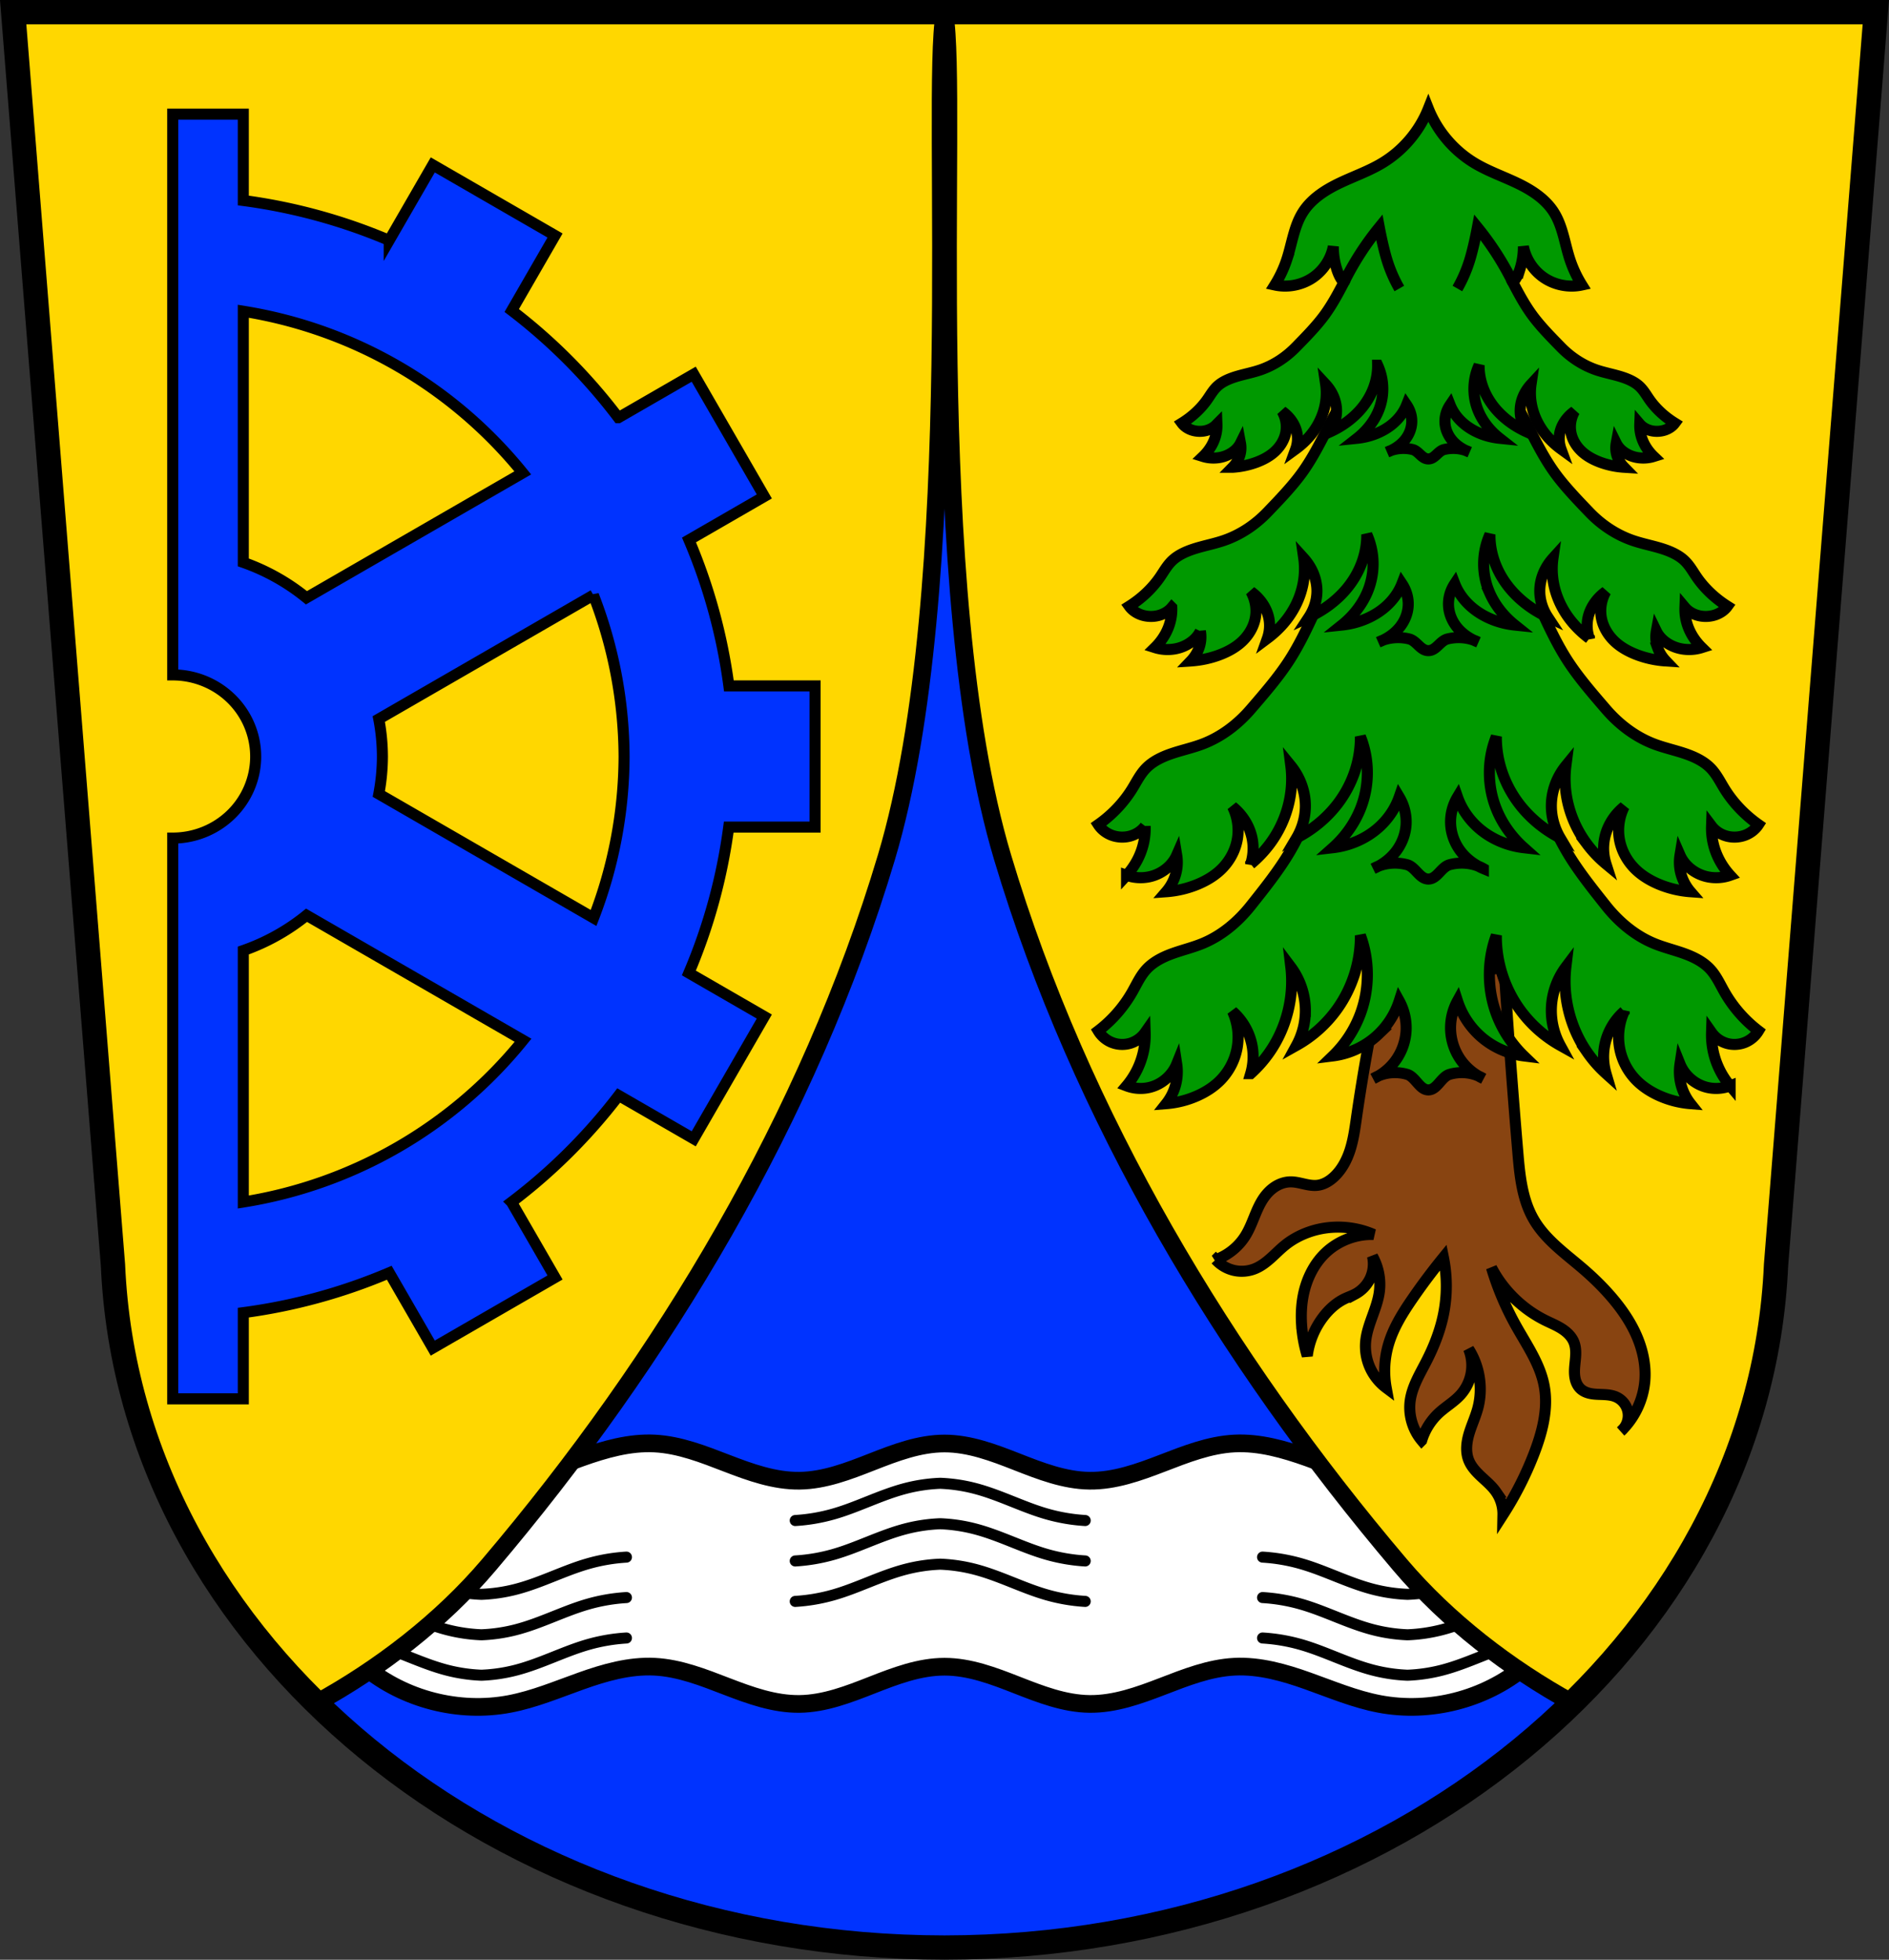<svg xmlns="http://www.w3.org/2000/svg" width="911.384" height="945.521" viewBox="0 0 854.423 886.426"><rect x="0" y="0" width="854.423" height="886.426" fill="#333333" stroke="none"/><path style="fill:#03f;fill-opacity:1;fill-rule:evenodd;stroke:none;stroke-width:11;stroke-linecap:butt;stroke-linejoin:miter;stroke-miterlimit:4;stroke-dasharray:none;stroke-opacity:1" d="m-65.165 86.557 45.137 566.672C-12.561 825.26 153.86 961.875 356.09 961.982c202.069-.201 368.549-136.86 376.123-308.753l45.133-566.672H356.093z" transform="translate(71.12 -81.057)"/><path style="fill:#fff;fill-rule:evenodd;stroke:#000;stroke-width:8;stroke-linecap:butt;stroke-linejoin:miter;stroke-miterlimit:4;stroke-dasharray:none;stroke-opacity:1" d="M93.79 733.983c17.97 14.847 42.676 21.19 65.576 16.836 11.148-2.12 21.685-6.585 32.375-10.393 10.69-3.808 21.866-7.012 33.2-6.443 11.332.57 22.096 4.864 32.685 8.939 10.59 4.074 21.544 8.038 32.89 7.897 11.35-.142 22.199-4.378 32.767-8.521 10.569-4.144 21.456-8.315 32.808-8.315 11.351 0 22.239 4.171 32.807 8.315 10.569 4.143 21.417 8.38 32.768 8.52 11.345.142 22.3-3.822 32.889-7.896 10.59-4.075 21.353-8.37 32.686-8.939 11.333-.569 22.51 2.635 33.2 6.443 10.69 3.808 21.227 8.273 32.375 10.393 22.899 4.354 47.605-1.99 65.575-16.836v100.963c-17.97 14.846-42.676 21.19-65.575 16.835-11.148-2.12-21.686-6.584-32.376-10.392-10.69-3.808-21.866-7.012-33.2-6.443-11.332.57-22.095 4.863-32.685 8.938-10.59 4.075-21.544 8.039-32.89 7.897-11.35-.14-22.198-4.377-32.767-8.52-10.568-4.144-21.456-8.315-32.807-8.315-11.352 0-22.24 4.17-32.808 8.314-10.568 4.144-21.417 8.38-32.767 8.521-11.346.142-22.3-3.822-32.89-7.897s-21.353-8.369-32.685-8.938c-11.334-.569-22.51 2.635-33.2 6.443-10.69 3.808-21.227 8.273-32.375 10.392-22.9 4.354-47.606-1.989-65.575-16.835V733.983z" transform="translate(71.12 -81.057)"/><path d="M356.09 743.983a73.598 73.598 0 0 0-15.487 2.267c-5.926 1.526-11.635 3.784-17.32 6.048-5.05 2.01-10.106 4.035-15.33 5.535a80.6 80.6 0 0 1-17.437 2.986M356.09 743.983a73.598 73.598 0 0 1 15.489 2.267c5.926 1.526 11.634 3.784 17.32 6.048 5.049 2.01 10.105 4.035 15.33 5.535a80.6 80.6 0 0 0 17.437 2.986" style="fill:none;fill-rule:evenodd;stroke:#000;stroke-width:5;stroke-linecap:round;stroke-linejoin:miter;stroke-miterlimit:4;stroke-dasharray:none;stroke-dashoffset:0;stroke-opacity:1" transform="matrix(1 0 0 -1 -138.323 1501.723)"/><path d="M356.09 743.983a73.598 73.598 0 0 0-15.487 2.267c-5.926 1.526-11.635 3.784-17.32 6.048-5.05 2.01-10.106 4.035-15.33 5.535a80.6 80.6 0 0 1-17.437 2.986M356.09 743.983a73.598 73.598 0 0 1 15.489 2.267c5.926 1.526 11.634 3.784 17.32 6.048 5.049 2.01 10.105 4.035 15.33 5.535a80.6 80.6 0 0 0 17.437 2.986" style="fill:none;fill-rule:evenodd;stroke:#000;stroke-width:5;stroke-linecap:round;stroke-linejoin:miter;stroke-miterlimit:4;stroke-dasharray:none;stroke-dashoffset:0;stroke-opacity:1" transform="matrix(1 0 0 -1 -138.323 1483.431)"/><path d="M356.09 743.983a73.598 73.598 0 0 0-15.487 2.267c-5.926 1.526-11.635 3.784-17.32 6.048-5.05 2.01-10.106 4.035-15.33 5.535a80.6 80.6 0 0 1-17.437 2.986M356.09 743.983a73.598 73.598 0 0 1 15.489 2.267c5.926 1.526 11.634 3.784 17.32 6.048 5.049 2.01 10.105 4.035 15.33 5.535a80.6 80.6 0 0 0 17.437 2.986" style="fill:none;fill-rule:evenodd;stroke:#000;stroke-width:5;stroke-linecap:round;stroke-linejoin:miter;stroke-miterlimit:4;stroke-dasharray:none;stroke-dashoffset:0;stroke-opacity:1" transform="matrix(1 0 0 -1 -138.323 1465.14)"/><path d="M356.09 743.983a73.598 73.598 0 0 0-15.487 2.267c-5.926 1.526-11.635 3.784-17.32 6.048-5.05 2.01-10.106 4.035-15.33 5.535a80.6 80.6 0 0 1-17.437 2.986M356.09 743.983a73.598 73.598 0 0 1 15.489 2.267c5.926 1.526 11.634 3.784 17.32 6.048 5.049 2.01 10.105 4.035 15.33 5.535a80.6 80.6 0 0 0 17.437 2.986" style="fill:none;fill-rule:evenodd;stroke:#000;stroke-width:5;stroke-linecap:round;stroke-linejoin:miter;stroke-miterlimit:4;stroke-dasharray:none;stroke-dashoffset:0;stroke-opacity:1" transform="matrix(1 0 0 -1 280.564 1501.723)"/><path d="M356.09 743.983a73.598 73.598 0 0 0-15.487 2.267c-5.926 1.526-11.635 3.784-17.32 6.048-5.05 2.01-10.106 4.035-15.33 5.535a80.6 80.6 0 0 1-17.437 2.986M356.09 743.983a73.598 73.598 0 0 1 15.489 2.267c5.926 1.526 11.634 3.784 17.32 6.048 5.049 2.01 10.105 4.035 15.33 5.535a80.6 80.6 0 0 0 17.437 2.986" style="fill:none;fill-rule:evenodd;stroke:#000;stroke-width:5;stroke-linecap:round;stroke-linejoin:miter;stroke-miterlimit:4;stroke-dasharray:none;stroke-dashoffset:0;stroke-opacity:1" transform="matrix(1 0 0 -1 280.564 1483.431)"/><g><path d="M356.09 743.983a73.598 73.598 0 0 0-15.487 2.267c-5.926 1.526-11.635 3.784-17.32 6.048-5.05 2.01-10.106 4.035-15.33 5.535a80.6 80.6 0 0 1-17.437 2.986M356.09 743.983a73.598 73.598 0 0 1 15.489 2.267c5.926 1.526 11.634 3.784 17.32 6.048 5.049 2.01 10.105 4.035 15.33 5.535a80.6 80.6 0 0 0 17.437 2.986" style="fill:none;fill-rule:evenodd;stroke:#000;stroke-width:5;stroke-linecap:round;stroke-linejoin:miter;stroke-miterlimit:4;stroke-dasharray:none;stroke-dashoffset:0;stroke-opacity:1" transform="matrix(1 0 0 -1 280.564 1465.14)"/></g><path style="opacity:1;fill:gold;fill-opacity:1;fill-rule:nonzero;stroke:#000;stroke-width:8;stroke-linecap:square;stroke-linejoin:miter;stroke-miterlimit:4;stroke-dasharray:none;stroke-dashoffset:0;stroke-opacity:1" d="m5.955 5.5 45.137 566.672c3.291 75.82 37.471 144.752 91.972 198.158 28.723-15.789 56.453-37.034 78.006-62.422 79.228-93.323 144.842-202.889 179.883-320.185 36.48-122.111 19.676-344.118 26.258-381.428 6.582 37.31-10.222 259.317 26.258 381.428 35.04 117.297 100.667 226.854 179.885 320.187 21.52 25.355 49.206 46.579 77.884 62.356 54.53-53.409 88.757-122.323 92.096-198.094L848.467 5.5H427.213z"/><path style="fill:#841;fill-opacity:1;fill-rule:evenodd;stroke:#000;stroke-width:5;stroke-linecap:butt;stroke-linejoin:miter;stroke-miterlimit:4;stroke-dasharray:none;stroke-opacity:1" d="M553.815 524.03a858.82 858.82 0 0 0-11.387 62.627c-.698 4.861-1.362 9.756-2.848 14.436-1.487 4.68-3.86 9.187-7.503 12.479-2.036 1.839-4.522 3.296-7.246 3.623-2.08.25-4.179-.167-6.223-.63-2.043-.462-4.105-.976-6.2-.923-2.41.06-4.772.883-6.799 2.188-2.027 1.305-3.73 3.077-5.105 5.058-3.614 5.207-4.94 11.694-8.281 17.08-3.097 4.994-7.924 8.892-13.457 10.87a15.978 15.978 0 0 0 8.15 4.823c3.122.734 6.465.492 9.447-.683 2.761-1.087 5.16-2.926 7.372-4.904 2.211-1.978 4.279-4.121 6.603-5.965 3.1-2.458 6.629-4.358 10.352-5.693 9.488-3.405 20.276-3.026 29.502 1.035-7.956-.254-15.968 2.798-21.738 8.281-5.694 5.41-9.1 12.95-10.352 20.703-.607 3.759-.738 7.586-.518 11.387a62.18 62.18 0 0 0 2.588 14.492 36.856 36.856 0 0 1 7.246-17.597c2.63-3.436 5.923-6.433 9.834-8.282 1.537-.726 3.159-1.271 4.659-2.07a15.536 15.536 0 0 0 6.782-7.222 15.536 15.536 0 0 0 .981-9.858 26.116 26.116 0 0 1 3.106 16.045c-.51 3.911-1.903 7.645-3.242 11.355-1.34 3.71-2.645 7.487-2.969 11.418a23.582 23.582 0 0 0 1.987 11.554 23.582 23.582 0 0 0 7.33 9.15 42.784 42.784 0 0 1 1.035-19.668c2.207-7.51 6.431-14.255 10.869-20.704a285.508 285.508 0 0 1 13.975-18.633 64.87 64.87 0 0 1 0 25.88c-1.513 7.402-4.316 14.497-7.764 21.22-2.91 5.675-6.346 11.285-7.246 17.598-.914 6.404 1.017 13.161 5.175 18.116a27.993 27.993 0 0 1 7.764-12.422c3.152-2.912 6.968-5.09 9.834-8.282a19.96 19.96 0 0 0 4.78-9.832 19.96 19.96 0 0 0-1.157-10.871c5.043 7.869 6.585 17.894 4.141 26.914-1.054 3.889-2.798 7.559-3.938 11.423-1.14 3.865-1.645 8.106-.203 11.868 1.147 2.993 3.415 5.406 5.758 7.593 2.342 2.187 4.842 4.264 6.664 6.9a17.656 17.656 0 0 1 3.106 10.351 152.4 152.4 0 0 0 13.975-27.432c3.835-9.89 6.657-20.636 4.658-31.054-1.915-9.98-8.007-18.549-12.94-27.432a128.83 128.83 0 0 1-10.869-25.88c5.343 10.224 13.99 18.687 24.326 23.81 2.489 1.233 5.079 2.282 7.423 3.77 2.345 1.49 4.473 3.49 5.517 6.063.692 1.707.874 3.582.832 5.423-.042 1.84-.3 3.669-.453 5.504-.153 1.835-.202 3.699.169 5.502.37 1.804 1.191 3.558 2.557 4.792 1.035.935 2.338 1.535 3.686 1.89 1.348.354 2.746.473 4.139.537 2.784.127 5.677.056 8.22 1.196a9.258 9.258 0 0 1 3.615 2.897 9.258 9.258 0 0 1 1.748 4.29 9.257 9.257 0 0 1-.563 4.598 9.258 9.258 0 0 1-2.73 3.743c6.215-5.943 10.158-14.205 10.87-22.774.566-6.816-.859-13.714-3.53-20.01-2.67-6.298-6.556-12.024-10.962-17.256-4.092-4.857-8.643-9.315-13.457-13.457-7.997-6.88-16.944-13.142-22.256-22.256-5.315-9.117-6.36-20.02-7.247-30.537a4301.523 4301.523 0 0 1-6.21-83.33l-55.382 5.175z" transform="translate(71.12 -81.057)"/><path style="fill:none;fill-rule:evenodd;stroke:#000;stroke-width:11;stroke-linecap:butt;stroke-linejoin:miter;stroke-miterlimit:4;stroke-dasharray:none;stroke-opacity:1" d="m-65.165 86.557 45.137 566.672C-12.561 825.26 153.86 961.875 356.09 961.982c202.069-.201 368.549-136.86 376.123-308.753l45.133-566.672H356.093z" transform="translate(71.12 -81.057)"/><g><path style="fill:none;fill-rule:evenodd;stroke:#000;stroke-width:5;stroke-linecap:round;stroke-linejoin:miter;stroke-miterlimit:4;stroke-dasharray:none;stroke-dashoffset:0;stroke-opacity:1" d="M356.09 743.983a73.598 73.598 0 0 0-15.487 2.267c-5.926 1.526-11.635 3.784-17.32 6.048-5.05 2.01-10.106 4.035-15.33 5.535a80.6 80.6 0 0 1-17.437 2.986M356.09 743.983a73.598 73.598 0 0 1 15.489 2.267c5.926 1.526 11.634 3.784 17.32 6.048 5.049 2.01 10.105 4.035 15.33 5.535a80.6 80.6 0 0 0 17.437 2.986" transform="translate(69.185 -73.057)"/><path style="fill:none;fill-rule:evenodd;stroke:#000;stroke-width:5;stroke-linecap:round;stroke-linejoin:miter;stroke-miterlimit:4;stroke-dasharray:none;stroke-dashoffset:0;stroke-opacity:1" d="M356.09 743.983a73.598 73.598 0 0 0-15.487 2.267c-5.926 1.526-11.635 3.784-17.32 6.048-5.05 2.01-10.106 4.035-15.33 5.535a80.6 80.6 0 0 1-17.437 2.986M356.09 743.983a73.598 73.598 0 0 1 15.489 2.267c5.926 1.526 11.634 3.784 17.32 6.048 5.049 2.01 10.105 4.035 15.33 5.535a80.6 80.6 0 0 0 17.437 2.986" transform="translate(69.185 -54.765)"/><g><path style="fill:none;fill-rule:evenodd;stroke:#000;stroke-width:5;stroke-linecap:round;stroke-linejoin:miter;stroke-miterlimit:4;stroke-dasharray:none;stroke-dashoffset:0;stroke-opacity:1" d="M356.09 743.983a73.598 73.598 0 0 0-15.487 2.267c-5.926 1.526-11.635 3.784-17.32 6.048-5.05 2.01-10.106 4.035-15.33 5.535a80.6 80.6 0 0 1-17.437 2.986M356.09 743.983a73.598 73.598 0 0 1 15.489 2.267c5.926 1.526 11.634 3.784 17.32 6.048 5.049 2.01 10.105 4.035 15.33 5.535a80.6 80.6 0 0 0 17.437 2.986" transform="translate(69.185 -36.473)"/></g></g><path style="opacity:1;fill:#03f;fill-opacity:1;fill-rule:nonzero;stroke:#000;stroke-width:5;stroke-linecap:round;stroke-linejoin:miter;stroke-miterlimit:4;stroke-dasharray:none;stroke-dashoffset:0;stroke-opacity:1" d="M7.003 132.686v253.648a37.523 36.903 0 0 1 37.524 36.902A37.523 36.903 0 0 1 7.003 460.14v253.648h31.928v-38.99a253.824 253.824 0 0 0 66.025-18.047l19.672 34.074 55.3-31.928-19.683-34.093a253.824 253.824 0 0 0 48.489-48.23l33.93 19.59 31.927-55.302-34.13-19.705a253.824 253.824 0 0 0 18.034-65.992h39.059V391.31h-38.99a253.824 253.824 0 0 0-18.047-66.026l34.074-19.672-31.928-55.3-34.093 19.683a253.824 253.824 0 0 0-48.23-48.488l19.589-33.93-55.3-31.928-19.706 34.131a253.824 253.824 0 0 0-65.992-18.035v-39.058H7.003zm31.928 89.158a204.159 204.159 0 0 1 126.404 73.113l-97.84 56.488a94.85 93.342 0 0 0-28.564-16.006V221.844zm158.365 128.394a204.159 204.159 0 0 1 13.865 72.998 204.159 204.159 0 0 1-13.802 73.035l-97.135-56.082a94.85 93.342 0 0 0 1.629-16.953 94.85 93.342 0 0 0-1.645-16.945l97.088-56.053zM67.538 495.053l97.924 56.537a204.159 204.159 0 0 1-126.531 73.17V511.008a94.85 93.342 0 0 0 28.607-15.955z" transform="translate(71.12 -81.057)"/><g><path transform="translate(885.423)" d="M-239.355 301.947c-9.523.5-18.888 3.706-26.717 9.149-11.73 8.152-11.647 22.55-17.192 33.965-6.464 13.305-11.24 27.476-18.738 40.228-5.082 8.644-11.849 17.04-17.652 24.357-5.804 7.318-13.179 13.538-21.81 17.102-4.384 1.81-9.024 2.914-13.487 4.516-4.464 1.601-8.86 3.783-12.043 7.299-2.68 2.96-4.333 6.676-6.31 10.144a58.768 58.768 0 0 1-15.374 17.566 12.75 12.75 0 0 0 5.858 5.125 12.758 12.758 0 0 0 8.466.541 12.764 12.764 0 0 0 6.905-4.933 35.637 35.637 0 0 1-.733 8.418 35.767 35.767 0 0 1-7.685 15.736 17.766 17.766 0 0 0 10.248.733c5.527-1.26 10.327-5.355 12.443-10.614.523 3.414.27 6.944-.732 10.248a23.274 23.274 0 0 1-4.026 7.686 42.787 42.787 0 0 0 14.274-3.66c3.783-1.71 7.337-3.993 10.248-6.953a28.085 28.085 0 0 0 7.576-14.704 28.079 28.079 0 0 0-2.088-16.406c4.707 4.114 7.926 9.896 8.94 16.065.659 4.013.401 8.176-.746 12.078a56.152 56.152 0 0 0 8.642-9.844c7.654-11.105 11.104-25.034 9.516-38.428 4.318 5.747 6.673 12.941 6.588 20.13a33.012 33.012 0 0 1-4.026 15.37 56.649 56.649 0 0 0 18.664-16.834c6.716-9.563 10.354-21.254 10.248-32.94 4.198 11.334 4.198 24.168 0 35.5a51.314 51.314 0 0 1-12.443 19.032c7.653-.954 14.972-4.43 20.547-9.76a36.407 36.407 0 0 0 9.465-15.127 25.34 25.34 0 0 1 3.11 13.223 25.344 25.344 0 0 1-4.21 12.916c-2.142 3.213-5.045 5.905-8.387 7.838 4.073-1.784 8.866-1.986 13.043-.754 3.81 1.124 5.646 7.035 9.618 7.035 3.972 0 5.809-5.91 9.619-7.035 4.177-1.232 8.97-1.03 13.043.754-3.342-1.933-6.247-4.625-8.389-7.838a25.342 25.342 0 0 1-4.207-12.916 25.34 25.34 0 0 1 3.11-13.223 36.407 36.407 0 0 0 9.464 15.127c5.575 5.33 12.894 8.806 20.547 9.76a51.314 51.314 0 0 1-12.443-19.031c-4.198-11.333-4.198-24.167 0-35.5-.106 11.685 3.53 23.376 10.246 32.94A56.655 56.655 0 0 0-179.7 472.86a33.012 33.012 0 0 1-4.026-15.37c-.085-7.189 2.27-14.383 6.588-20.13-1.587 13.394 1.862 27.323 9.516 38.428a56.152 56.152 0 0 0 8.642 9.844 27.302 27.302 0 0 1-.746-12.078c1.014-6.169 4.23-11.951 8.938-16.065a28.078 28.078 0 0 0-2.086 16.406 28.085 28.085 0 0 0 7.576 14.704c2.911 2.96 6.465 5.243 10.248 6.953a42.787 42.787 0 0 0 14.274 3.66 23.274 23.274 0 0 1-4.026-7.686 23.305 23.305 0 0 1-.732-10.248c2.116 5.26 6.916 9.353 12.443 10.614 3.388.772 7.004.513 10.248-.733a35.767 35.767 0 0 1-7.685-15.736 35.637 35.637 0 0 1-.733-8.418 12.764 12.764 0 0 0 6.905 4.933c2.773.793 5.817.599 8.466-.54a12.745 12.745 0 0 0 5.856-5.126 58.761 58.761 0 0 1-15.371-17.566c-1.978-3.468-3.631-7.185-6.31-10.144-3.183-3.516-7.58-5.698-12.044-7.3-4.463-1.6-9.103-2.705-13.486-4.515-8.632-3.564-16.007-9.784-21.81-17.102-5.804-7.317-12.57-15.713-17.653-24.357-7.498-12.752-12.274-26.923-18.738-40.228-5.546-11.414-5.465-25.813-17.194-33.965-7.83-5.443-17.194-8.649-26.716-9.149zm22.662 184.762c.724.419 1.463.814 2.226 1.158-.713-.44-1.46-.822-2.226-1.158zm-45.323 0c-.766.336-1.513.718-2.226 1.158.763-.344 1.502-.739 2.226-1.158z" style="fill:#090;fill-opacity:1;fill-rule:evenodd;stroke:#000;stroke-width:5;stroke-linecap:butt;stroke-linejoin:miter;stroke-miterlimit:4;stroke-dasharray:none;stroke-opacity:1"/><path d="M-310.476 302.504c-9.522.461-18.887 3.417-26.717 8.436-11.729 7.518-11.646 20.795-17.191 31.32-6.464 12.27-11.24 25.337-18.739 37.096-5.082 7.97-11.849 15.713-17.652 22.46-5.803 6.748-13.178 12.484-21.81 15.77-4.384 1.67-9.023 2.688-13.487 4.164-4.463 1.477-8.86 3.489-12.043 6.73-2.68 2.73-4.333 6.157-6.31 9.355-3.88 6.275-9.144 11.82-15.373 16.199 1.353 2.086 3.435 3.766 5.857 4.726 2.65 1.05 5.693 1.23 8.467.499 2.773-.731 5.256-2.367 6.904-4.55a30.381 30.381 0 0 1-.732 7.763c-1.205 5.324-3.873 10.36-7.686 14.51a19.183 19.183 0 0 0 10.248.676c5.527-1.162 10.327-4.937 12.444-9.787.522 3.148.27 6.403-.733 9.45a20.942 20.942 0 0 1-4.025 7.087 45.713 45.713 0 0 0 14.273-3.375c3.783-1.577 7.337-3.682 10.248-6.411 3.925-3.68 6.604-8.476 7.576-13.559.973-5.083.234-10.432-2.087-15.128 4.707 3.793 7.926 9.125 8.939 14.813.66 3.701.401 7.54-.746 11.138a53.341 53.341 0 0 0 8.642-9.077c7.654-10.24 11.104-23.086 9.516-35.436 4.319 5.3 6.674 11.934 6.588 18.562-.064 4.932-1.459 9.846-4.025 14.174 7.377-3.799 13.807-9.147 18.664-15.523 6.716-8.819 10.353-19.6 10.248-30.375 4.197 10.45 4.197 22.285 0 32.736-2.655 6.61-6.942 12.656-12.444 17.55 7.654-.881 14.972-4.086 20.547-9 4.344-3.83 7.63-8.672 9.465-13.95 2.214 3.702 3.302 7.97 3.11 12.193-.193 4.224-1.666 8.393-4.21 11.91-2.141 2.963-5.044 5.446-8.386 7.228 4.073-1.645 8.866-1.832 13.043-.695 3.81 1.036 5.645 6.487 9.617 6.487 3.972 0 5.809-5.45 9.619-6.487 4.177-1.136 8.97-.95 13.043.695-3.342-1.782-6.247-4.265-8.389-7.227-2.543-3.518-4.014-7.687-4.207-11.91-.192-4.225.895-8.492 3.11-12.194 1.834 5.278 5.12 10.12 9.464 13.95 5.576 4.914 12.894 8.119 20.547 9-5.5-4.894-9.788-10.94-12.443-17.55-4.198-10.45-4.198-22.285 0-32.736-.106 10.776 3.53 21.556 10.246 30.375 4.856 6.376 11.289 11.724 18.666 15.523-2.567-4.328-3.962-9.242-4.025-14.174-.086-6.628 2.269-13.263 6.588-18.562-1.588 12.35 1.861 25.195 9.515 35.436a53.34 53.34 0 0 0 8.643 9.077 23.289 23.289 0 0 1-.746-11.138c1.013-5.688 4.23-11.02 8.937-14.813-2.321 4.696-3.058 10.045-2.086 15.128.973 5.083 3.652 9.878 7.576 13.559 2.911 2.73 6.465 4.834 10.249 6.411a45.713 45.713 0 0 0 14.273 3.375 20.942 20.942 0 0 1-4.025-7.087 19.886 19.886 0 0 1-.733-9.45c2.116 4.85 6.917 8.625 12.443 9.787 3.388.712 7.005.474 10.249-.675-3.813-4.15-6.481-9.187-7.686-14.511a30.381 30.381 0 0 1-.732-7.763c1.648 2.183 4.13 3.819 6.904 4.55 2.773.73 5.817.551 8.467-.5 2.422-.96 4.501-2.639 5.855-4.725-6.23-4.38-11.49-9.924-15.371-16.199-1.978-3.198-3.631-6.625-6.31-9.354-3.183-3.242-7.58-5.254-12.043-6.73-4.464-1.477-9.104-2.496-13.487-4.165-8.632-3.286-16.007-9.022-21.81-15.77-5.804-6.747-12.57-14.49-17.653-22.46-7.497-11.76-12.274-24.827-18.738-37.096-5.545-10.525-5.464-23.802-17.193-31.32-7.83-5.019-17.195-7.975-26.717-8.436zm22.662 170.374c.725.387 1.463.751 2.227 1.068a18.491 18.491 0 0 0-2.227-1.068zm-45.322 0a18.49 18.49 0 0 0-2.227 1.068 25.666 25.666 0 0 0 2.227-1.068z" style="fill:#090;fill-opacity:1;fill-rule:evenodd;stroke:#000;stroke-width:5;stroke-linecap:butt;stroke-linejoin:miter;stroke-miterlimit:4;stroke-dasharray:none;stroke-opacity:1" transform="translate(956.544 -81.057)"/><path d="M-310.476 231.688c-8.627.376-17.112 2.787-24.206 6.88-10.627 6.13-10.552 16.959-15.576 25.542-5.856 10.006-10.184 20.662-16.977 30.252-4.605 6.5-10.735 12.814-15.993 18.317-5.258 5.502-11.94 10.18-19.761 12.86-3.971 1.361-8.175 2.192-12.219 3.396-4.044 1.204-8.028 2.845-10.911 5.489-2.428 2.226-3.926 5.02-5.718 7.629-3.515 5.117-8.284 9.638-13.928 13.21 1.227 1.701 3.113 3.07 5.307 3.854 2.4.856 5.158 1.002 7.671.407 2.513-.596 4.762-1.93 6.255-3.71a22.394 22.394 0 0 1-.663 6.33c-1.092 4.342-3.509 8.45-6.963 11.834 2.939.937 6.215 1.131 9.285.55 5.007-.947 9.356-4.026 11.274-7.98a14.676 14.676 0 0 1-.664 7.706c-.765 2.093-2.01 4.065-3.647 5.78 4.459-.288 8.856-1.224 12.932-2.753 3.427-1.286 6.647-3.003 9.285-5.229 3.555-3.001 5.983-6.912 6.864-11.057.881-4.145.212-8.507-1.892-12.337 4.265 3.093 7.181 7.441 8.1 12.08a17.18 17.18 0 0 1-.676 9.083c2.946-2.202 5.58-4.693 7.83-7.403 6.935-8.35 10.06-18.826 8.621-28.897 3.913 4.32 6.047 9.731 5.969 15.137-.058 4.022-1.322 8.03-3.647 11.559 6.684-3.098 12.51-7.46 16.91-12.66 6.085-7.19 9.38-15.983 9.285-24.77a32.658 32.658 0 0 1 0 26.696c-2.405 5.39-6.29 10.321-11.274 14.312 6.934-.718 13.564-3.332 18.616-7.34 3.936-3.123 6.913-7.072 8.575-11.375 2.006 3.019 2.992 6.498 2.817 9.943-.174 3.445-1.509 6.844-3.813 9.713-1.94 2.416-4.57 4.44-7.599 5.894 3.69-1.341 8.033-1.493 11.818-.567 3.451.846 5.114 5.29 8.713 5.29 3.599.001 5.263-4.444 8.715-5.29 3.784-.926 8.127-.774 11.817.567-3.028-1.453-5.66-3.478-7.6-5.894-2.304-2.869-3.637-6.268-3.812-9.713-.174-3.445.811-6.924 2.817-9.943 1.662 4.303 4.64 8.252 8.576 11.375 5.051 4.008 11.681 6.622 18.616 7.34-4.985-3.99-8.87-8.922-11.274-14.312a32.658 32.658 0 0 1 0-26.696c-.096 8.787 3.198 17.58 9.283 24.77 4.4 5.2 10.228 9.562 16.912 12.66-2.326-3.53-3.59-7.537-3.648-11.56-.077-5.405 2.057-10.815 5.97-15.136-1.44 10.071 1.686 20.547 8.62 28.897 2.25 2.71 4.885 5.2 7.83 7.403a17.18 17.18 0 0 1-.675-9.083c.918-4.639 3.833-8.987 8.097-12.08-2.103 3.83-2.77 8.192-1.89 12.337.882 4.145 3.309 8.056 6.865 11.057 2.637 2.226 5.857 3.943 9.285 5.229 4.075 1.529 8.473 2.465 12.932 2.752-1.638-1.714-2.882-3.686-3.647-5.78a14.676 14.676 0 0 1-.664-7.706c1.917 3.955 6.266 7.034 11.274 7.981 3.07.581 6.346.387 9.285-.55-3.455-3.385-5.872-7.492-6.963-11.834a22.392 22.392 0 0 1-.664-6.33c1.493 1.78 3.743 3.114 6.255 3.71 2.513.595 5.27.45 7.672-.407 2.194-.783 4.078-2.153 5.305-3.854-5.644-3.572-10.411-8.093-13.927-13.21-1.792-2.609-3.29-5.403-5.717-7.63-2.884-2.643-6.867-4.284-10.911-5.488-4.045-1.204-8.248-2.035-12.22-3.396-7.82-2.68-14.502-7.358-19.76-12.86-5.258-5.503-11.389-11.817-15.993-18.317-6.793-9.59-11.12-20.246-16.978-30.252-5.024-8.584-4.95-19.411-15.577-25.542-7.094-4.093-15.579-6.504-24.206-6.88zm20.532 138.942c.657.315 1.326.613 2.017.871a17.628 17.628 0 0 0-2.017-.87zm-41.063 0c-.694.253-1.371.54-2.017.871.692-.258 1.36-.556 2.017-.87z" style="fill:#090;fill-opacity:1;fill-rule:evenodd;stroke:#000;stroke-width:5;stroke-linecap:butt;stroke-linejoin:miter;stroke-miterlimit:4;stroke-dasharray:none;stroke-opacity:1" transform="translate(956.544 -81.057)"/><path transform="translate(885.423)" d="M-239.355 49.14c-4.035 10.163-11.47 18.94-20.833 24.589-6.094 3.677-12.885 6.017-19.308 9.085-6.423 3.068-12.697 7.07-16.541 13.061-4.088 6.37-4.967 14.204-7.32 21.396a53.167 53.167 0 0 1-5.444 11.637c5.892 1.292 12.297.038 17.268-3.379 4.738-3.257 8.118-8.429 9.197-14.076a32.91 32.91 0 0 0 1.502 10.135c.704 2.246 1.69 4.461 3.246 6.213-2.59 4.927-5.203 9.841-8.539 14.45-3.794 5.244-8.845 10.34-13.178 14.778-4.332 4.439-9.84 8.211-16.285 10.373-3.272 1.098-6.736 1.77-10.068 2.74-3.333.972-6.614 2.296-8.99 4.428-2 1.796-3.237 4.049-4.713 6.153-2.897 4.128-6.826 7.775-11.477 10.656 1.01 1.372 2.565 2.478 4.373 3.11 1.978.69 4.252.808 6.322.327 2.071-.48 3.924-1.556 5.155-2.992a17.693 17.693 0 0 1-.547 5.106c-.9 3.502-2.892 6.817-5.738 9.547 2.421.756 5.12.912 7.65.443 4.126-.765 7.711-3.247 9.291-6.438.39 2.071.201 4.213-.547 6.217-.63 1.689-1.656 3.28-3.006 4.662a37.995 37.995 0 0 0 10.656-2.22c2.825-1.038 5.48-2.423 7.653-4.22 2.93-2.42 4.93-5.573 5.656-8.917.726-3.344.173-6.864-1.56-9.953 3.514 2.495 5.919 6.004 6.675 9.746a13.58 13.58 0 0 1-.558 7.326 37.48 37.48 0 0 0 6.453-5.97c5.714-6.737 8.289-15.189 7.103-23.313 3.225 3.486 4.984 7.85 4.92 12.21-.047 3.246-1.09 6.478-3.006 9.325 5.508-2.499 10.308-6.016 13.934-10.21 5.014-5.802 7.731-12.895 7.652-19.983a25.839 25.839 0 0 1 0 21.535c-1.982 4.348-5.184 8.326-9.29 11.545 5.713-.58 11.177-2.687 15.34-5.92 3.243-2.52 5.696-5.704 7.066-9.176 1.653 2.435 2.466 5.24 2.322 8.02-.144 2.778-1.244 5.521-3.143 7.835-1.599 1.95-3.766 3.582-6.261 4.754 3.04-1.082 6.62-1.204 9.738-.457 2.844.682 4.214 4.268 7.18 4.268 2.965 0 4.337-3.586 7.181-4.268 3.119-.747 6.698-.625 9.738.457-2.495-1.172-4.664-2.804-6.263-4.754-1.899-2.314-2.997-5.057-3.14-7.835-.144-2.78.666-5.585 2.32-8.02 1.37 3.472 3.823 6.657 7.066 9.176 4.162 3.233 9.628 5.34 15.342 5.92-4.107-3.22-7.31-7.197-9.291-11.545a25.839 25.839 0 0 1 0-21.535c-.08 7.088 2.636 14.181 7.65 19.982 3.626 4.195 8.428 7.712 13.936 10.211-1.917-2.847-2.959-6.08-3.006-9.324-.064-4.36 1.694-8.725 4.918-12.211-1.186 8.124 1.39 16.576 7.105 23.312a37.466 37.466 0 0 0 6.451 5.971 13.58 13.58 0 0 1-.556-7.326c.756-3.742 3.16-7.251 6.674-9.746-1.734 3.09-2.285 6.61-1.56 9.953.727 3.344 2.727 6.497 5.657 8.918 2.173 1.796 4.828 3.181 7.653 4.219a37.995 37.995 0 0 0 10.656 2.22c-1.35-1.382-2.376-2.973-3.006-4.662a11.605 11.605 0 0 1-.547-6.217c1.58 3.19 5.163 5.673 9.29 6.438 2.529.469 5.23.313 7.651-.443-2.846-2.73-4.838-6.045-5.738-9.547a17.692 17.692 0 0 1-.547-5.106c1.23 1.436 3.084 2.512 5.155 2.992 2.07.481 4.344.363 6.322-.328 1.808-.631 3.36-1.737 4.371-3.11-4.651-2.88-8.58-6.527-11.477-10.655-1.476-2.104-2.71-4.357-4.71-6.153-2.377-2.132-5.658-3.456-8.99-4.427-3.333-.972-6.799-1.643-10.071-2.74-6.445-2.163-11.95-5.935-16.283-10.374-4.333-4.438-9.384-9.534-13.178-14.777-3.335-4.609-5.95-9.522-8.54-14.45 1.558-1.751 2.543-3.967 3.247-6.214a32.913 32.913 0 0 0 1.502-10.135c1.08 5.647 4.46 10.82 9.197 14.076 4.97 3.417 11.374 4.67 17.266 3.38a53.16 53.16 0 0 1-5.442-11.638c-2.353-7.192-3.232-15.027-7.32-21.396-3.844-5.99-10.118-9.993-16.54-13.06-6.424-3.069-13.215-5.41-19.31-9.086-9.361-5.649-16.799-14.426-20.833-24.588zm16.92 154.635c.54.255 1.092.495 1.662.704-.533-.268-1.09-.5-1.663-.704zm-33.838 0c-.573.204-1.13.436-1.663.704.57-.21 1.122-.45 1.663-.704z" style="fill:#090;fill-opacity:1;fill-rule:evenodd;stroke:#000;stroke-width:5;stroke-linecap:butt;stroke-linejoin:miter;stroke-miterlimit:4;stroke-dasharray:none;stroke-opacity:1"/></g><path style="fill:none;fill-rule:evenodd;stroke:#000;stroke-width:5;stroke-linecap:butt;stroke-linejoin:miter;stroke-miterlimit:4;stroke-dasharray:none;stroke-opacity:1" d="M536.714 208.857a132.327 132.327 0 0 1 16.04-24.994c.538 2.86 1.142 5.708 1.812 8.54.535 2.261 1.112 4.513 1.811 6.729a63.71 63.71 0 0 0 5.435 12.422M613.181 208.86a132.327 132.327 0 0 0-16.04-24.995 187.264 187.264 0 0 1-1.811 8.54c-.535 2.261-1.113 4.513-1.812 6.729a63.71 63.71 0 0 1-5.434 12.422" transform="translate(71.12 -81.057)"/></svg>